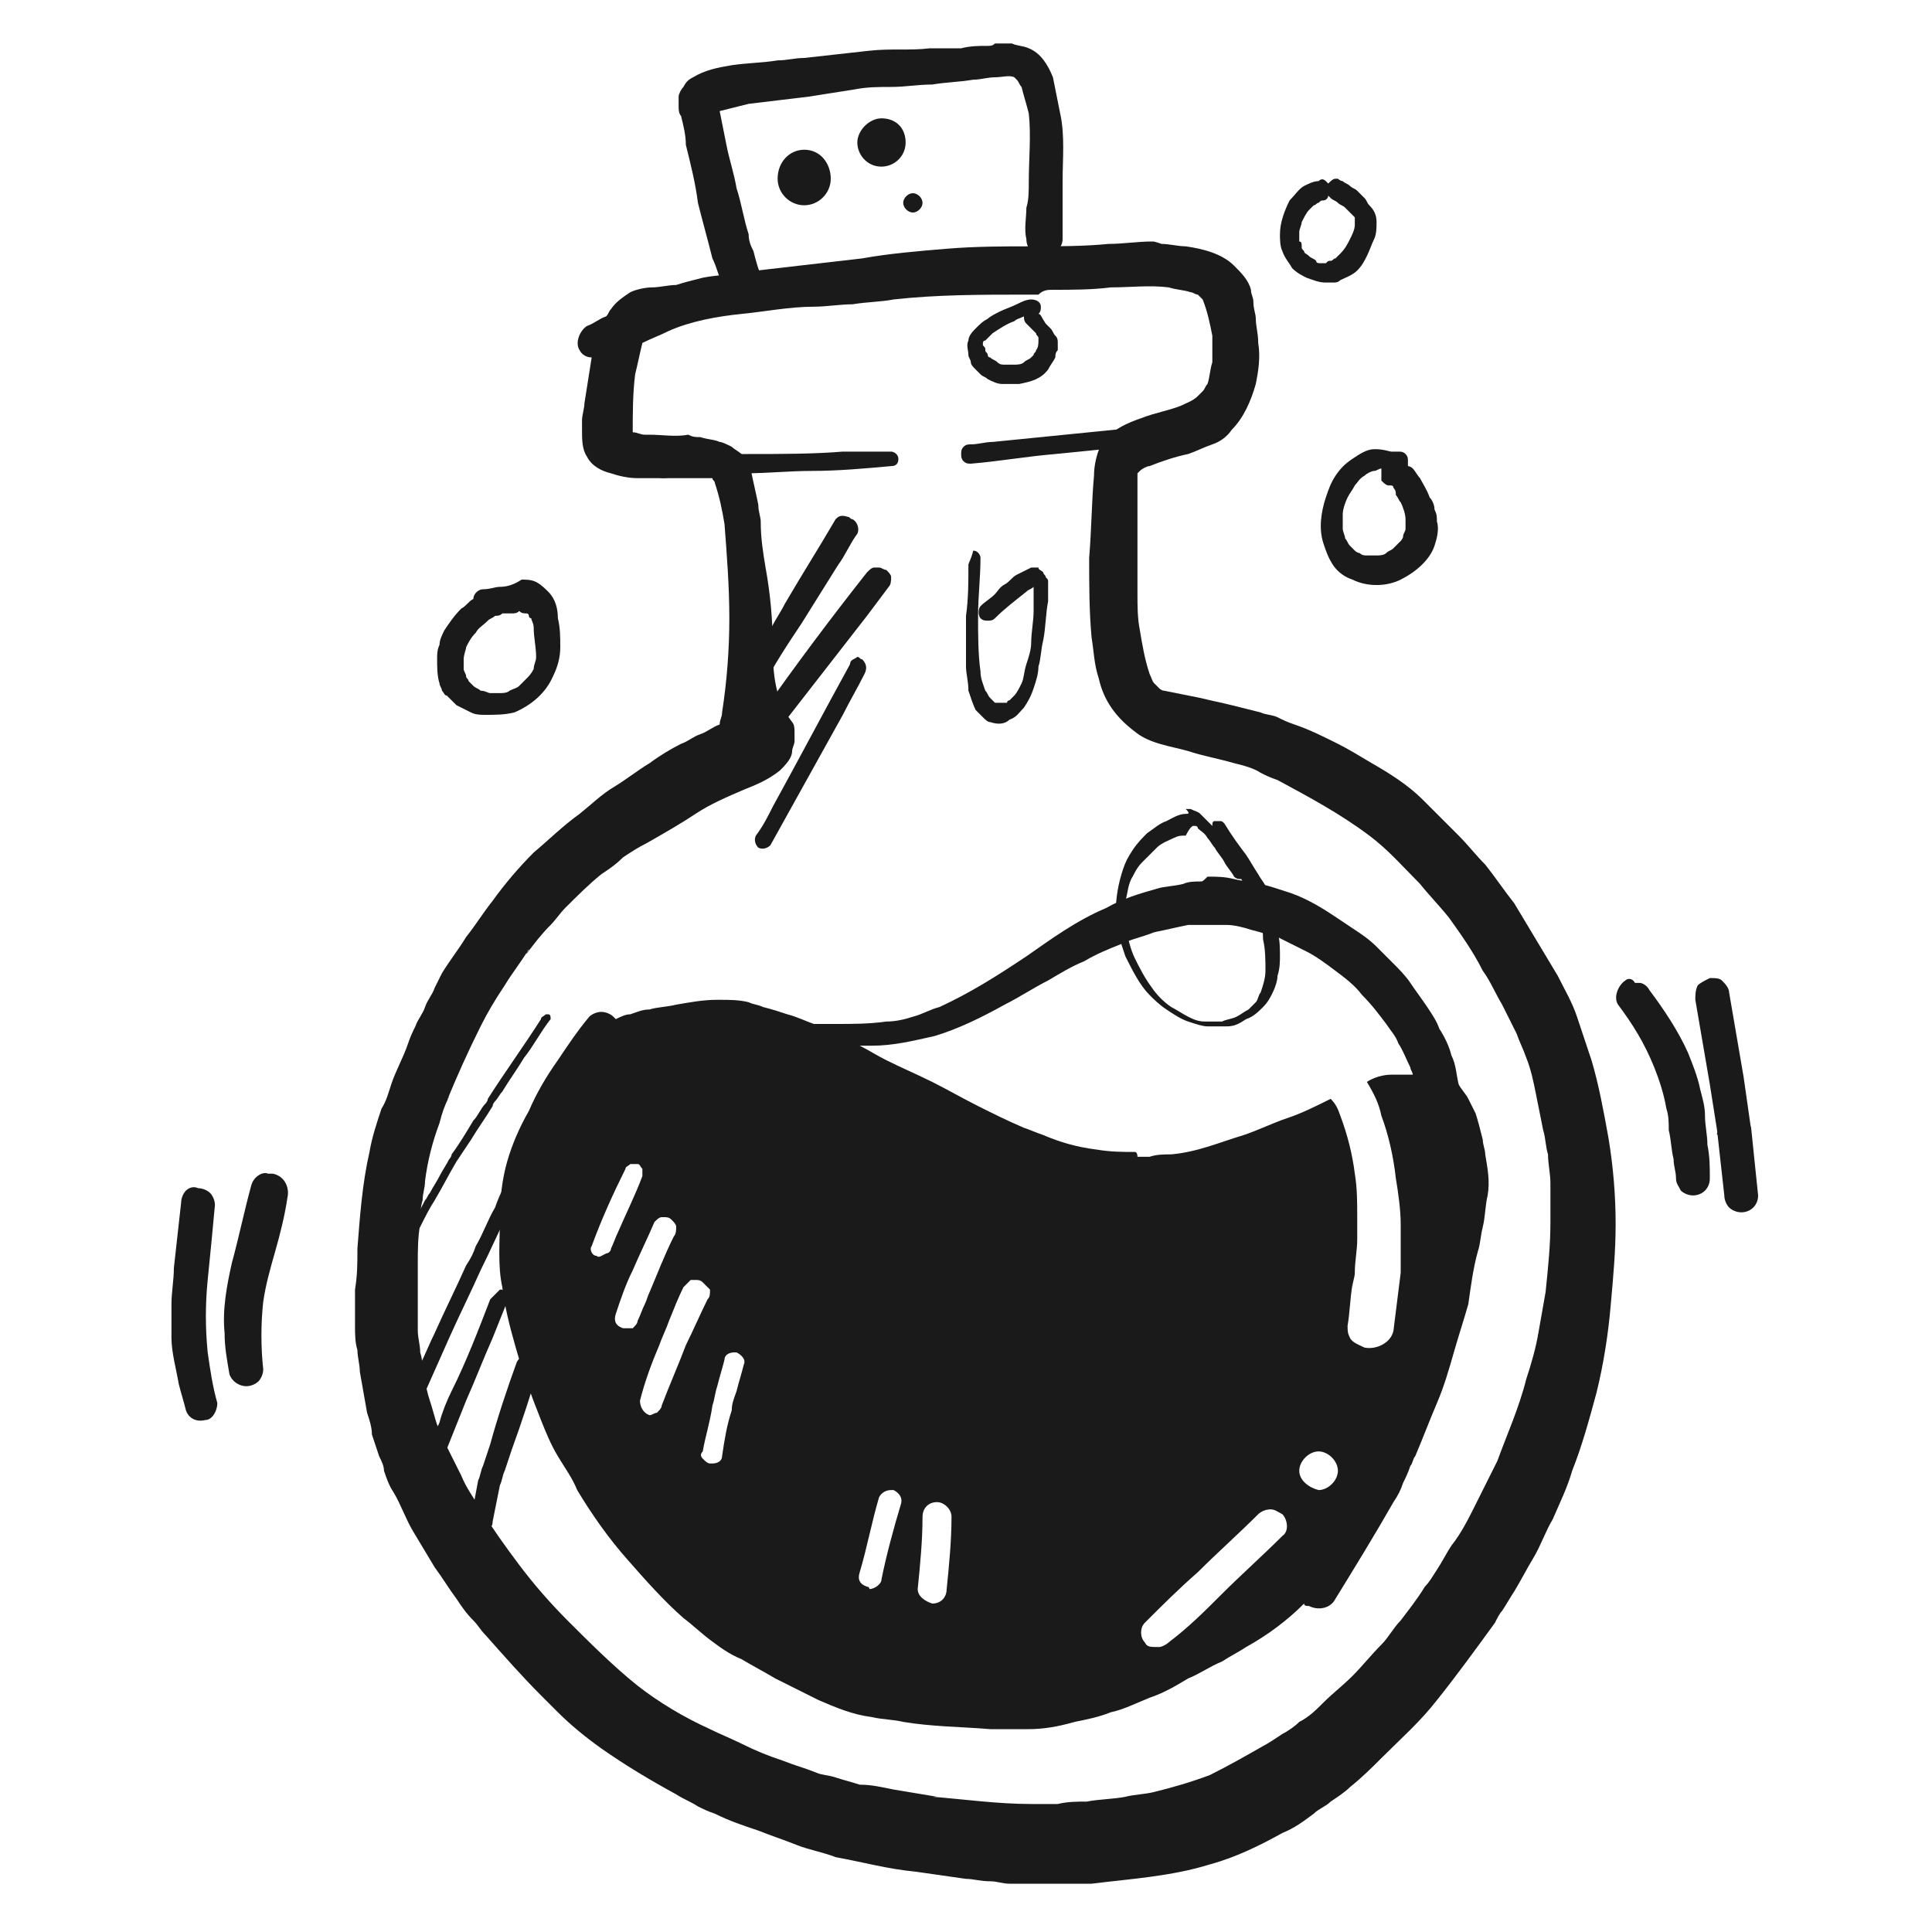 <?xml version="1.0" encoding="utf-8"?>
<!-- Generator: Adobe Illustrator 23.0.6, SVG Export Plug-In . SVG Version: 6.00 Build 0)  -->
<svg version="1.1" id="Layer_1" xmlns="http://www.w3.org/2000/svg" xmlns:xlink="http://www.w3.org/1999/xlink" x="0px" y="0px"
	 viewBox="0 0 80 80" style="enable-background:new 0 0 80 80;" xml:space="preserve">
<style type="text/css">
	.st0{fill:#1A1A1A;}
</style>
<g>
	<path class="st0" d="M47.7,10c-0.6,0-1.2,0.1-1.8,0.1c-1,0.1-2.1,0.1-3.1,0.1c-1.2,0-2.4,0-3.6,0.1c-1.2,0.1-2.4,0.2-3.5,0.4
		c-0.9,0.1-1.7,0.2-2.6,0.3c-0.9,0.1-1.7,0.2-2.6,0.3c-0.5,0.1-0.9,0.1-1.4,0.2c-0.4,0.1-0.8,0.2-1.1,0.3c-0.3,0-0.7,0.1-1,0.1
		c-0.3,0-0.7,0.1-0.9,0.2c-0.3,0.2-0.6,0.4-0.8,0.7c-0.1,0.1-0.1,0.2-0.2,0.3c-0.3,0.1-0.5,0.3-0.8,0.4c-0.3,0.2-0.5,0.7-0.3,1
		c0.1,0.2,0.3,0.3,0.5,0.3c0,0,0,0,0,0c-0.1,0.6-0.2,1.3-0.3,1.9c0,0.2-0.1,0.5-0.1,0.7c0,0.1,0,0.3,0,0.4c0,0.4,0,0.8,0.2,1.1
		c0.2,0.4,0.6,0.6,1,0.7c0.3,0.1,0.7,0.2,1.1,0.2c0.3,0,0.6,0,0.8,0c0.5,0,1.1,0,1.6,0c0.2,0,0.4,0,0.6,0c0,0,0,0,0.1,0
		c0,0.1,0.1,0.1,0.1,0.2c0.2,0.6,0.3,1.1,0.4,1.7c0.1,1.3,0.2,2.6,0.2,3.9c0,1.3-0.1,2.6-0.3,3.9c0,0.2-0.1,0.3-0.1,0.5
		c-0.3,0.1-0.5,0.3-0.8,0.4c-0.3,0.1-0.5,0.3-0.8,0.4c-0.4,0.2-0.9,0.5-1.3,0.8c-0.5,0.3-1,0.7-1.5,1c-0.5,0.3-0.9,0.7-1.4,1.1
		c-0.7,0.5-1.3,1.1-1.9,1.6c-0.6,0.6-1.2,1.3-1.7,2c-0.4,0.5-0.7,1-1.1,1.5c-0.3,0.5-0.7,1-1,1.5c-0.1,0.2-0.2,0.4-0.3,0.6
		c-0.1,0.3-0.3,0.5-0.4,0.8c-0.1,0.3-0.3,0.5-0.4,0.8c-0.1,0.2-0.2,0.4-0.3,0.7c-0.2,0.6-0.5,1.1-0.7,1.7c-0.1,0.3-0.2,0.7-0.4,1
		c-0.2,0.6-0.4,1.2-0.5,1.8c-0.3,1.3-0.4,2.7-0.5,4c0,0.6,0,1.1-0.1,1.7c0,0.5,0,1,0,1.5c0,0.3,0,0.7,0.1,1c0,0.3,0.1,0.6,0.1,0.9
		c0.1,0.6,0.2,1.1,0.3,1.7c0.1,0.3,0.2,0.6,0.2,0.9c0.1,0.3,0.2,0.6,0.3,0.9c0.1,0.2,0.2,0.4,0.2,0.6c0.1,0.3,0.2,0.6,0.4,0.9
		c0.3,0.5,0.5,1.1,0.8,1.6c0.3,0.5,0.6,1,0.9,1.5c0.3,0.4,0.6,0.9,0.9,1.3c0.2,0.3,0.4,0.6,0.7,0.9c0.2,0.2,0.3,0.4,0.5,0.6
		c0.8,0.9,1.5,1.7,2.3,2.5c0.2,0.2,0.5,0.5,0.7,0.7c0.5,0.5,1.1,1,1.8,1.5c1,0.7,2,1.3,3.1,1.9c0.3,0.2,0.6,0.3,0.9,0.5
		c0.2,0.1,0.4,0.2,0.7,0.3c0.6,0.3,1.2,0.5,1.8,0.7c0.5,0.2,1.1,0.4,1.6,0.6c0.5,0.2,1.1,0.3,1.6,0.5c1.1,0.2,2.2,0.5,3.3,0.6
		c0.7,0.1,1.4,0.2,2.1,0.3c0.3,0,0.6,0.1,1,0.1c0.3,0,0.5,0.1,0.8,0.1c0.3,0,0.6,0,0.9,0c0.3,0,0.5,0,0.8,0c0.3,0,0.6,0,1,0
		c0.2,0,0.5,0,0.7,0c1.6-0.2,3.3-0.3,4.9-0.8c1.1-0.3,2.1-0.8,3-1.3c0.5-0.2,0.9-0.5,1.3-0.8c0.2-0.2,0.5-0.3,0.7-0.5
		c0.3-0.2,0.6-0.4,0.8-0.6c0.5-0.4,0.9-0.8,1.3-1.2c0.8-0.8,1.6-1.5,2.3-2.4c0.8-1,1.6-2.1,2.4-3.2c0.1-0.2,0.2-0.4,0.3-0.5
		c0.2-0.3,0.3-0.5,0.5-0.8c0.3-0.5,0.5-0.9,0.8-1.4c0.3-0.5,0.5-1.1,0.8-1.6c0.3-0.7,0.6-1.3,0.8-2c0.4-1,0.7-2.1,1-3.2
		c0.3-1.2,0.5-2.5,0.6-3.7c0.1-1.1,0.2-2.2,0.2-3.3c0-1.2-0.1-2.4-0.3-3.6c-0.2-1.1-0.4-2.2-0.7-3.2c-0.1-0.3-0.2-0.6-0.3-0.9
		c-0.1-0.3-0.2-0.6-0.3-0.9c-0.2-0.6-0.5-1.1-0.8-1.7c-0.6-1-1.2-2-1.8-3c-0.4-0.5-0.8-1.1-1.2-1.6c-0.4-0.4-0.7-0.8-1.1-1.2
		c-0.5-0.5-1-1-1.5-1.5c-0.6-0.6-1.4-1.1-2.1-1.5c-0.5-0.3-1-0.6-1.4-0.8c-0.6-0.3-1.2-0.6-1.8-0.8c-0.3-0.1-0.5-0.2-0.7-0.3
		c-0.2-0.1-0.5-0.1-0.7-0.2c-0.4-0.1-0.8-0.2-1.2-0.3c-0.4-0.1-0.9-0.2-1.3-0.3c-0.5-0.1-1-0.2-1.5-0.3c-0.1,0-0.2-0.1-0.2-0.1
		c-0.1-0.1-0.1-0.1-0.2-0.2c-0.1-0.1-0.1-0.2-0.2-0.4c-0.2-0.6-0.3-1.2-0.4-1.8c-0.1-0.5-0.1-1-0.1-1.5c0-0.6,0-1.2,0-1.8
		c0-0.5,0-1.1,0-1.6c0-0.3,0-0.6,0-0.8c0-0.3,0-0.5,0-0.8c0,0,0,0,0,0c0,0,0,0,0.1-0.1c0.1-0.1,0.3-0.2,0.4-0.2
		c0.5-0.2,1.1-0.4,1.6-0.5c0.3-0.1,0.7-0.3,1-0.4c0.3-0.1,0.6-0.3,0.8-0.6c0.5-0.5,0.8-1.2,1-1.9c0.1-0.5,0.2-1.1,0.1-1.7
		c0-0.4-0.1-0.7-0.1-1c0-0.2-0.1-0.4-0.1-0.7c0-0.2-0.1-0.3-0.1-0.5c-0.1-0.4-0.4-0.7-0.7-1c-0.5-0.5-1.3-0.7-2-0.8
		c-0.3,0-0.7-0.1-1-0.1C47.8,10,47.8,10,47.7,10L47.7,10z M43.6,12c0.8,0,1.6,0,2.4-0.1c0.8,0,1.6-0.1,2.4,0
		c0.3,0.1,0.6,0.1,0.9,0.2c0.1,0,0.2,0.1,0.3,0.1c0.1,0.1,0.1,0.1,0.2,0.2c0,0,0,0,0,0c0.2,0.5,0.3,1,0.4,1.5c0,0.1,0,0.1,0,0.2
		c0,0.3,0,0.6,0,0.9c-0.1,0.3-0.1,0.6-0.2,0.9c-0.1,0.1-0.1,0.2-0.2,0.3c-0.1,0.1-0.2,0.2-0.2,0.2c-0.2,0.2-0.5,0.3-0.7,0.4
		c-0.5,0.2-1.1,0.3-1.6,0.5c-0.6,0.2-1.3,0.5-1.7,1.1c-0.2,0.4-0.3,0.9-0.3,1.3c-0.1,1.1-0.1,2.2-0.2,3.4c0,1.1,0,2.2,0.1,3.3
		c0.1,0.6,0.1,1.1,0.3,1.7c0.2,0.9,0.7,1.6,1.5,2.2c0.6,0.5,1.5,0.6,2.2,0.8c0.6,0.2,1.2,0.3,1.9,0.5c0.4,0.1,0.8,0.2,1.1,0.4
		c0.2,0.1,0.4,0.2,0.7,0.3c1.3,0.7,2.6,1.4,3.8,2.3c0.8,0.6,1.4,1.3,2.1,2c0.4,0.5,0.8,0.9,1.2,1.4c0.5,0.7,1,1.4,1.4,2.2
		c0.3,0.4,0.5,0.9,0.8,1.4c0.2,0.4,0.4,0.8,0.6,1.2c0.1,0.3,0.3,0.7,0.4,1c0.2,0.5,0.3,1,0.4,1.5c0.1,0.5,0.2,1,0.3,1.5
		c0.1,0.3,0.1,0.7,0.2,1c0,0.4,0.1,0.8,0.1,1.2c0,0.5,0,1.1,0,1.6c0,1-0.1,1.9-0.2,2.9c-0.1,0.6-0.2,1.1-0.3,1.7
		c-0.1,0.6-0.3,1.3-0.5,1.9c-0.3,1.2-0.8,2.3-1.2,3.4c-0.3,0.6-0.6,1.2-0.9,1.8c-0.3,0.6-0.6,1.2-1,1.7c-0.2,0.3-0.4,0.7-0.6,1
		c-0.2,0.3-0.3,0.5-0.5,0.7c-0.3,0.5-0.7,1-1,1.4c-0.3,0.3-0.5,0.7-0.8,1c-0.4,0.4-0.8,0.9-1.2,1.3c-0.4,0.4-0.8,0.7-1.2,1.1
		c-0.3,0.3-0.6,0.6-1,0.8c-0.2,0.2-0.5,0.4-0.7,0.5c-0.3,0.2-0.6,0.4-0.8,0.5c-0.7,0.4-1.4,0.8-2.2,1.2c-0.8,0.3-1.5,0.5-2.3,0.7
		c-0.4,0.1-0.8,0.1-1.2,0.2c-0.5,0.1-1.1,0.1-1.6,0.2c-0.4,0-0.8,0-1.2,0.1c-0.4,0-0.8,0-1.1,0c-1.4,0-2.8-0.2-4.1-0.3
		c0.1,0,0.2,0,0.2,0c-0.6-0.1-1.2-0.2-1.8-0.3c-0.5-0.1-0.9-0.2-1.4-0.2c-0.3-0.1-0.7-0.2-1-0.3c-0.3-0.1-0.6-0.1-0.8-0.2
		c-0.5-0.2-0.9-0.3-1.4-0.5c-0.6-0.2-1.1-0.4-1.7-0.7c-0.4-0.2-0.9-0.4-1.3-0.6c-1.1-0.5-2.1-1.1-3-1.8c-1-0.8-2-1.8-2.9-2.7
		c-0.7-0.7-1.4-1.5-2-2.3c-0.6-0.8-1.1-1.5-1.6-2.3c-0.3-0.5-0.6-0.9-0.8-1.4c-0.2-0.4-0.4-0.8-0.6-1.2c-0.1-0.3-0.2-0.6-0.4-0.9
		c-0.1-0.3-0.2-0.7-0.3-1s-0.2-0.7-0.2-1c-0.1-0.3-0.1-0.7-0.2-1c0-0.3-0.1-0.6-0.1-0.9c0-0.3,0-0.6,0-0.9c0-0.6,0-1.3,0-1.9
		c0-0.5,0-1.1,0.1-1.6c0-0.3,0-0.7,0.1-1c0-0.3,0.1-0.5,0.1-0.8c0.1-0.8,0.3-1.6,0.6-2.4c0.1-0.4,0.2-0.7,0.4-1.1
		c0,0.1-0.1,0.1-0.1,0.2c0.4-1,0.9-2.1,1.4-3.1c0.3-0.6,0.6-1.1,1-1.7c0.3-0.5,0.7-1,1-1.5c0,0.1-0.1,0.1-0.1,0.2
		c0.3-0.4,0.6-0.8,1-1.2c0.2-0.2,0.4-0.5,0.6-0.7c0.5-0.5,1-1,1.5-1.4c0.3-0.2,0.6-0.4,0.9-0.7c0.3-0.2,0.6-0.4,1-0.6
		c0.7-0.4,1.4-0.8,2-1.2c0.6-0.4,1.3-0.7,2-1c0.5-0.2,1-0.4,1.5-0.8c0.2-0.2,0.5-0.5,0.5-0.8c0-0.1,0.1-0.3,0.1-0.4
		c0-0.1,0-0.3,0-0.4c0-0.1,0-0.3-0.1-0.4C32.1,29,32,27.9,32,26.8c0-1.1-0.1-2.2-0.3-3.3c-0.1-0.6-0.2-1.2-0.2-1.9
		c0-0.2-0.1-0.4-0.1-0.7c-0.1-0.5-0.2-0.9-0.3-1.4c-0.1-0.3-0.2-0.6-0.4-0.7c-0.1-0.1-0.3-0.2-0.4-0.3c-0.2-0.1-0.4-0.2-0.5-0.2
		c-0.2-0.1-0.5-0.1-0.8-0.2c-0.2,0-0.3,0-0.5-0.1C28,18.1,27.4,18,26.9,18c-0.1,0-0.1,0-0.2,0c-0.2,0-0.3-0.1-0.5-0.1
		c0-0.8,0-1.6,0.1-2.4c0.1-0.4,0.2-0.9,0.3-1.3c0.4-0.2,0.7-0.3,1.1-0.5c0.9-0.4,2-0.6,3-0.7c1-0.1,2-0.3,3-0.3
		c0.5,0,1.1-0.1,1.6-0.1c0.6-0.1,1.2-0.1,1.7-0.2c1.8-0.2,3.6-0.2,5.5-0.2c0.2,0,0.4,0,0.5,0C43.2,12,43.4,12,43.6,12L43.6,12z
		 M49.8,12.6C49.8,12.6,49.8,12.6,49.8,12.6C49.8,12.6,49.8,12.6,49.8,12.6L49.8,12.6z M30.6,12.9C30.6,12.9,30.6,12.9,30.6,12.9
		C30.6,12.9,30.6,12.9,30.6,12.9L30.6,12.9z M47.6,19.1C47.6,19.1,47.6,19.1,47.6,19.1C47.6,19.1,47.6,19.1,47.6,19.1L47.6,19.1z
		 M29.6,20C29.6,20,29.6,20,29.6,20C29.6,20,29.6,20,29.6,20L29.6,20z M29.6,20C29.6,20,29.7,20,29.6,20C29.7,20,29.6,20,29.6,20
		L29.6,20z M29.5,20c0,0,0.1,0,0.1,0C29.6,20,29.5,20,29.5,20L29.5,20z M29.8,20.3C29.8,20.3,29.9,20.4,29.8,20.3
		C29.9,20.4,29.8,20.3,29.8,20.3L29.8,20.3z"/>
	<path class="st0" d="M40.9,1.9c-0.4,0-0.7,0-1.1,0.1C39.4,2,38.9,2,38.5,2c-0.8,0.1-1.6,0-2.5,0.1c-0.9,0.1-1.8,0.2-2.7,0.3
		c0,0,0,0,0,0c0,0,0,0,0,0c0,0,0,0,0,0c0,0,0,0,0,0c-0.4,0-0.7,0.1-1.1,0.1c-0.6,0.1-1.2,0.1-1.9,0.2c-0.6,0.1-1.1,0.2-1.6,0.5
		c-0.2,0.1-0.3,0.2-0.4,0.4c-0.1,0.1-0.2,0.3-0.2,0.4c0,0.1,0,0.3,0,0.4c0,0.1,0,0.3,0.1,0.4c0.1,0.4,0.2,0.8,0.2,1.2
		c0.2,0.8,0.4,1.6,0.5,2.4c0.2,0.8,0.4,1.5,0.6,2.3c0.2,0.4,0.3,0.9,0.5,1.3c0.1,0.2,0.2,0.4,0.4,0.5c0.2,0.1,0.4,0.1,0.6,0.1
		c0.2-0.1,0.4-0.2,0.5-0.4c0.1-0.2,0.2-0.4,0.1-0.6c-0.2-0.4-0.3-0.8-0.4-1.2c-0.1-0.2-0.2-0.4-0.2-0.7c-0.2-0.6-0.3-1.3-0.5-1.9
		c-0.1-0.6-0.3-1.2-0.4-1.7c-0.1-0.5-0.2-1-0.3-1.5c0,0,0,0,0,0c0.4-0.1,0.8-0.2,1.2-0.3c0.8-0.1,1.7-0.2,2.5-0.3
		c0.6-0.1,1.3-0.2,1.9-0.3c0.5-0.1,1-0.1,1.5-0.1c0.6,0,1.1-0.1,1.7-0.1c0.6-0.1,1.1-0.1,1.7-0.2c0.3,0,0.6-0.1,0.9-0.1
		c0.3,0,0.6-0.1,0.8,0c0,0,0,0,0,0c0,0,0,0,0,0c0,0,0.1,0.1,0.1,0.1c0.1,0.1,0.1,0.2,0.2,0.3c0.1,0.4,0.2,0.7,0.3,1.1
		c0.1,0.9,0,1.9,0,2.8c0,0.4,0,0.8-0.1,1.1c0,0.4-0.1,0.9,0,1.3c0,0.4,0.3,0.7,0.7,0.7c0.4,0,0.8-0.3,0.8-0.7c0-0.4,0-0.8,0-1.2
		c0-0.4,0-0.8,0-1.2c0-0.9,0.1-1.9-0.1-2.8c-0.1-0.5-0.2-1-0.3-1.5c-0.2-0.5-0.5-1-1-1.2c-0.2-0.1-0.5-0.1-0.7-0.2
		c-0.1,0-0.2,0-0.3,0c-0.1,0-0.3,0-0.4,0C41.1,1.9,41,1.9,40.9,1.9L40.9,1.9z M42.1,3.2C42.1,3.2,42.1,3.2,42.1,3.2
		C42.1,3.2,42.1,3.2,42.1,3.2L42.1,3.2z M29.9,4.5C29.9,4.5,29.9,4.5,29.9,4.5C29.9,4.5,29.9,4.5,29.9,4.5
		C29.9,4.5,29.9,4.5,29.9,4.5L29.9,4.5z M33.2,2.5c0,0,0.1,0,0.1,0C33.3,2.5,33.2,2.5,33.2,2.5L33.2,2.5z"/>
	<path class="st0" d="M31,18.8c-0.2,0-0.4,0-0.6,0c-0.2,0-0.5,0-0.7,0c-0.7,0.1-1.4,0.1-2.2,0.2c-0.1,0-0.2,0-0.3,0.1
		c-0.1,0.1-0.1,0.2-0.1,0.3c0,0.1,0,0.2,0.1,0.3c0.1,0.1,0.2,0.1,0.3,0.1c0.7-0.1,1.4-0.1,2.1-0.2c0.2,0,0.4,0,0.5,0
		c0.2,0,0.5,0,0.7,0c0.9,0,1.9-0.1,2.8-0.1c1.1,0,2.2-0.1,3.3-0.2c0.2,0,0.3-0.1,0.3-0.3c0-0.2-0.2-0.3-0.3-0.3c-0.7,0-1.3,0-2,0
		C33.7,18.8,32.3,18.8,31,18.8L31,18.8z"/>
	<path class="st0" d="M47.1,17.7c-1,0.1-2,0.2-3,0.3c-1,0.1-2,0.2-3,0.3c-0.3,0-0.6,0.1-0.9,0.1c-0.1,0-0.2,0-0.3,0.1
		c-0.1,0.1-0.1,0.2-0.1,0.3c0,0.1,0,0.2,0.1,0.3c0.1,0.1,0.2,0.1,0.3,0.1c1.2-0.1,2.3-0.3,3.5-0.4c1-0.1,2-0.2,3-0.3
		c0.2,0,0.3,0,0.5,0c0.1,0,0.2,0,0.2-0.1c0.1-0.1,0.1-0.2,0.1-0.2C47.5,17.8,47.3,17.7,47.1,17.7C47.1,17.7,47.1,17.7,47.1,17.7
		L47.1,17.7z"/>
	<path class="st0" d="M49.7,36.5c-0.2,0-0.5,0-0.7,0.1c-0.4,0.1-0.8,0.1-1.1,0.2c-0.7,0.2-1.4,0.4-2.1,0.8c-1.2,0.5-2.3,1.3-3.3,2
		c-1.2,0.8-2.3,1.5-3.6,2.1c-0.4,0.1-0.7,0.3-1.1,0.4c-0.3,0.1-0.7,0.2-1.1,0.2c-0.7,0.1-1.4,0.1-2.1,0.1c-0.3,0-0.6,0-0.9,0
		c-0.3-0.1-0.7-0.3-1.1-0.4c-0.3-0.1-0.6-0.2-1-0.3c-0.2-0.1-0.4-0.1-0.6-0.2c-0.4-0.1-0.8-0.1-1.2-0.1c0,0-0.1,0-0.1,0
		c-0.6,0-1.1,0.1-1.7,0.2c-0.4,0.1-0.8,0.1-1.1,0.2c-0.3,0-0.5,0.1-0.8,0.2c-0.2,0-0.4,0.1-0.6,0.2c0,0,0,0-0.1-0.1
		c-0.1-0.1-0.3-0.2-0.5-0.2c-0.2,0-0.4,0.1-0.5,0.2c-0.5,0.6-0.9,1.2-1.3,1.8c-0.5,0.7-0.9,1.4-1.2,2.1c-0.4,0.7-0.7,1.4-0.9,2.1
		c-0.2,0.7-0.3,1.5-0.3,2.3c0,1-0.1,2,0.1,2.9c0.1,0.8,0.3,1.6,0.5,2.3c0.3,1.1,0.7,2.2,1.1,3.2c0.2,0.5,0.4,1,0.7,1.5
		c0.3,0.5,0.6,0.9,0.8,1.4c0.6,1,1.3,2,2.1,2.9c0.7,0.8,1.5,1.7,2.3,2.4c0.4,0.3,0.7,0.6,1.1,0.9c0.4,0.3,0.8,0.6,1.3,0.8
		c0.5,0.3,0.9,0.5,1.4,0.8c0.6,0.3,1.2,0.6,1.8,0.9c0.7,0.3,1.4,0.6,2.2,0.7c0.4,0.1,0.9,0.1,1.3,0.2c1.2,0.2,2.4,0.2,3.6,0.3
		c0.5,0,1.1,0,1.6,0c0.6,0,1.2-0.1,1.9-0.3c0.5-0.1,1-0.2,1.5-0.4c0.5-0.1,1.1-0.4,1.6-0.6c0.6-0.2,1.1-0.5,1.6-0.8
		c0.5-0.2,0.9-0.5,1.4-0.7c0.3-0.2,0.7-0.4,1-0.6c0.9-0.5,1.7-1.1,2.4-1.8c0,0,0,0,0,0c0,0.1,0.1,0.1,0.2,0.1
		c0.4,0.2,0.9,0.1,1.1-0.3c0.8-1.3,1.6-2.6,2.4-4c0.2-0.3,0.3-0.5,0.4-0.8c0.1-0.2,0.2-0.4,0.3-0.7c0.1-0.1,0.1-0.3,0.2-0.4
		c0.3-0.7,0.6-1.5,0.9-2.2c0.3-0.7,0.5-1.4,0.7-2.1c0.2-0.7,0.4-1.3,0.6-2c0.1-0.7,0.2-1.5,0.4-2.2c0.1-0.3,0.1-0.6,0.2-1
		c0.1-0.4,0.1-0.9,0.2-1.3c0.1-0.6,0-1.1-0.1-1.7c0-0.2-0.1-0.4-0.1-0.6c-0.1-0.4-0.2-0.8-0.3-1.1c-0.1-0.2-0.2-0.4-0.3-0.6
		c-0.1-0.2-0.3-0.4-0.4-0.6c0,0,0,0,0,0c-0.1-0.4-0.1-0.8-0.3-1.2c-0.1-0.4-0.3-0.8-0.5-1.1c-0.1-0.3-0.3-0.6-0.5-0.9
		c-0.2-0.3-0.5-0.7-0.7-1c-0.2-0.3-0.5-0.6-0.7-0.8c-0.2-0.2-0.5-0.5-0.7-0.7c-0.3-0.3-0.6-0.5-0.9-0.7c-0.3-0.2-0.6-0.4-0.9-0.6
		c-0.6-0.4-1.3-0.8-2-1c-0.3-0.1-0.6-0.2-1-0.3c-0.4-0.1-0.7-0.1-1.1-0.2c-0.4-0.1-0.7-0.1-1.1-0.1C49.8,36.5,49.8,36.5,49.7,36.5
		L49.7,36.5z M47,47.7c-0.5,0-1,0-1.6-0.1c-0.8-0.1-1.5-0.3-2.2-0.6c-0.3-0.1-0.5-0.2-0.8-0.3c-0.7-0.3-1.3-0.6-1.9-0.9
		c-0.6-0.3-1.3-0.7-1.9-1c-0.6-0.3-1.3-0.6-1.9-0.9c-0.4-0.2-0.7-0.4-1.1-0.6c0.2,0,0.3,0,0.5,0c0.9,0,1.7-0.2,2.6-0.4
		c1-0.3,2-0.8,2.9-1.3c0.6-0.3,1.2-0.7,1.8-1c0.5-0.3,1-0.6,1.5-0.8c0.5-0.3,1-0.5,1.5-0.7c0.4-0.2,0.9-0.3,1.4-0.5
		c0.5-0.1,0.9-0.2,1.4-0.3c0.1,0,0.3,0,0.4,0c0.4,0,0.8,0,1.2,0c0.3,0,0.7,0.1,1,0.2c0.4,0.1,0.7,0.2,1.1,0.3
		c0.4,0.2,0.8,0.4,1.2,0.6c0.4,0.2,0.8,0.5,1.2,0.8c0.4,0.3,0.8,0.6,1.1,1c0.4,0.4,0.7,0.8,1,1.2c0.2,0.3,0.4,0.5,0.5,0.8
		c0.2,0.3,0.3,0.6,0.5,1c0,0.1,0.1,0.2,0.1,0.3c-0.3,0-0.6,0-0.9,0c-0.3,0-0.7,0.1-1,0.3c0.3,0.5,0.5,0.9,0.6,1.4
		c0.3,0.8,0.5,1.7,0.6,2.6c0.1,0.6,0.2,1.3,0.2,1.9c0,0.3,0,0.6,0,1c0,0.3,0,0.7,0,1c-0.1,0.8-0.2,1.6-0.3,2.4
		c-0.1,0.5-0.7,0.8-1.2,0.7c-0.2-0.1-0.5-0.2-0.6-0.4c-0.1-0.2-0.1-0.3-0.1-0.5c0.1-0.6,0.1-1.1,0.2-1.7c0,0,0,0,0,0.1
		c0-0.2,0.1-0.4,0.1-0.6c0-0.5,0.1-0.9,0.1-1.4c0-0.3,0-0.6,0-0.9c0-0.6,0-1.2-0.1-1.8c0,0,0,0,0,0c-0.1-0.8-0.3-1.6-0.6-2.4
		c-0.1-0.3-0.2-0.5-0.4-0.7c-0.6,0.3-1.2,0.6-1.8,0.8c-0.6,0.2-1.2,0.5-1.8,0.7c-1,0.3-1.9,0.7-3,0.8c-0.3,0-0.6,0-0.9,0.1
		c-0.2,0-0.3,0-0.5,0C47.1,47.7,47,47.7,47,47.7L47,47.7z M36.7,42.2C36.7,42.2,36.7,42.2,36.7,42.2C36.7,42.2,36.7,42.2,36.7,42.2
		L36.7,42.2z M32.8,43.3C32.8,43.3,32.8,43.3,32.8,43.3l-0.1,0C32.7,43.3,32.8,43.3,32.8,43.3L32.8,43.3z M59.6,46.2
		C59.6,46.2,59.7,46.2,59.6,46.2C59.7,46.2,59.7,46.2,59.6,46.2C59.7,46.2,59.6,46.2,59.6,46.2L59.6,46.2z M24.7,52
		c-0.2,0-0.3-0.3-0.2-0.4c0.4-1.1,0.9-2.2,1.4-3.2c0-0.1,0.1-0.1,0.2-0.2c0,0,0.1,0,0.1,0c0.1,0,0.1,0,0.2,0c0.1,0,0.1,0.1,0.2,0.2
		c0,0.1,0,0.2,0,0.3c-0.3,0.8-0.7,1.6-1,2.3c-0.1,0.2-0.2,0.5-0.3,0.7c0,0.1-0.1,0.2-0.2,0.2C24.9,52,24.8,52.1,24.7,52
		C24.7,52.1,24.7,52.1,24.7,52L24.7,52z M25.8,55c-0.3-0.1-0.4-0.3-0.3-0.6c0.2-0.6,0.4-1.2,0.7-1.8c0.3-0.7,0.6-1.3,0.9-2
		c0.1-0.1,0.2-0.2,0.3-0.2c0,0,0.1,0,0.1,0c0.1,0,0.2,0,0.3,0.1c0.1,0.1,0.2,0.2,0.2,0.3c0,0.1,0,0.3-0.1,0.4
		c-0.4,0.8-0.7,1.6-1,2.3c0,0,0,0,0,0c-0.1,0.2-0.1,0.3-0.2,0.5v0c0,0,0,0,0,0c0,0,0,0,0,0c-0.1,0.2-0.2,0.5-0.3,0.7
		c0,0.1-0.1,0.2-0.2,0.3C26.1,55,26,55,26,55C25.9,55,25.9,55,25.8,55L25.8,55z M26.9,58.6c-0.3-0.1-0.4-0.4-0.4-0.6
		c0.2-0.8,0.5-1.6,0.8-2.3c0.1-0.3,0.3-0.7,0.4-1c0.2-0.5,0.4-1,0.6-1.4c0.1-0.1,0.2-0.2,0.3-0.3c0,0,0.1,0,0.2,0
		c0.1,0,0.2,0,0.3,0.1c0.1,0.1,0.2,0.2,0.3,0.3c0,0.2,0,0.3-0.1,0.4c-0.3,0.6-0.6,1.3-0.9,1.9c-0.3,0.8-0.7,1.7-1,2.5
		c0,0.1-0.1,0.2-0.2,0.3c-0.1,0-0.2,0.1-0.3,0.1C27,58.6,27,58.6,26.9,58.6L26.9,58.6z M26.9,53.4C26.9,53.4,26.9,53.4,26.9,53.4
		C26.9,53.4,26.9,53.4,26.9,53.4L26.9,53.4z M26.7,53.9C26.7,53.9,26.7,53.9,26.7,53.9C26.7,53.9,26.7,53.9,26.7,53.9L26.7,53.9z
		 M29.4,60.6c-0.1,0-0.2-0.1-0.3-0.2c-0.1-0.1-0.1-0.2,0-0.3c0.1-0.6,0.3-1.2,0.4-1.9c0.1-0.3,0.1-0.5,0.2-0.8
		c0.1-0.4,0.2-0.7,0.3-1.1c0-0.2,0.2-0.3,0.4-0.3c0,0,0.1,0,0.1,0c0.2,0.1,0.4,0.3,0.3,0.5c-0.1,0.4-0.2,0.7-0.3,1.1
		c-0.1,0.3-0.2,0.5-0.2,0.8c-0.2,0.6-0.3,1.2-0.4,1.9c0,0.2-0.2,0.3-0.4,0.3C29.5,60.6,29.4,60.6,29.4,60.6L29.4,60.6z M53.8,60.9
		c0-0.4,0.4-0.8,0.8-0.8c0.4,0,0.8,0.4,0.8,0.8s-0.4,0.8-0.8,0.8C54.2,61.6,53.8,61.3,53.8,60.9L53.8,60.9z M35.9,65.7
		c-0.3-0.1-0.4-0.3-0.3-0.6c0.3-1,0.5-2.1,0.8-3.1c0.1-0.2,0.3-0.3,0.5-0.3c0,0,0.1,0,0.1,0c0.2,0.1,0.4,0.3,0.3,0.6
		c-0.3,1-0.6,2.1-0.8,3.1c0,0.2-0.3,0.4-0.5,0.4C36,65.7,35.9,65.7,35.9,65.7L35.9,65.7z M38,65.8c0.1-1,0.2-2,0.2-3
		c0-0.3,0.2-0.6,0.6-0.6c0.3,0,0.6,0.3,0.6,0.6c0,1-0.1,2-0.2,3c0,0.3-0.2,0.6-0.6,0.6C38.3,66.3,38,66.1,38,65.8L38,65.8z M47.4,68
		c-0.2-0.2-0.2-0.6,0-0.8c0.7-0.7,1.4-1.4,2.2-2.1c0.8-0.8,1.7-1.6,2.5-2.4c0.1-0.1,0.3-0.2,0.5-0.2c0.2,0,0.3,0.1,0.5,0.2
		c0.2,0.2,0.3,0.7,0,0.9c-0.8,0.8-1.7,1.6-2.5,2.4c-0.7,0.7-1.4,1.4-2.2,2c-0.1,0.1-0.3,0.2-0.4,0.2C47.6,68.2,47.5,68.2,47.4,68
		L47.4,68z M53.9,64C53.9,64,53.8,64.1,53.9,64C53.8,64.1,53.9,64,53.9,64L53.9,64z"/>
	<path class="st0" d="M26.7,54C26.7,54,26.7,54,26.7,54L26.7,54C26.7,54,26.7,54,26.7,54C26.7,54,26.7,54,26.7,54
		C26.7,54,26.7,54,26.7,54L26.7,54z"/>
	<polygon class="st0" points="26.7,54 26.7,54 26.7,54 	"/>
	<path class="st0" d="M34.6,21.5c-0.7,1.2-1.4,2.3-2.1,3.5c-0.2,0.4-0.5,0.8-0.7,1.3c-0.2,0.4-0.4,0.7-0.6,1.1
		c-0.1,0.3-0.3,0.5-0.4,0.8c0,0.1-0.1,0.2,0,0.3c0,0.1,0.1,0.2,0.2,0.2c0.2,0.1,0.4,0,0.5-0.1c0.5-1,1.1-1.9,1.7-2.8
		c0.5-0.8,1-1.6,1.5-2.4c0.3-0.4,0.5-0.9,0.8-1.3c0.1-0.2,0-0.5-0.2-0.6c-0.1,0-0.1-0.1-0.2-0.1C34.8,21.3,34.7,21.4,34.6,21.5
		L34.6,21.5z"/>
	<path class="st0" d="M36.2,23.5c-0.1,0-0.2,0.1-0.3,0.2c-1.5,1.9-3,3.9-4.4,5.9c-0.2,0.2-0.3,0.5-0.5,0.7c-0.1,0.2-0.1,0.4,0.1,0.6
		c0.1,0.1,0.2,0.1,0.3,0.1c0.1,0,0.3,0,0.3-0.1c1.4-1.8,2.8-3.6,4.2-5.4c0.3-0.4,0.6-0.8,0.9-1.2c0.1-0.1,0.1-0.3,0.1-0.4
		c0-0.1-0.1-0.2-0.2-0.3c-0.1,0-0.2-0.1-0.3-0.1C36.3,23.5,36.2,23.5,36.2,23.5L36.2,23.5z"/>
	<path class="st0" d="M35.2,27.5c-1.1,2-2.1,3.9-3.2,5.9c-0.2,0.4-0.4,0.8-0.7,1.2c-0.1,0.2,0,0.4,0.1,0.5c0.2,0.1,0.4,0,0.5-0.1
		c1-1.8,2-3.6,3-5.4c0.3-0.6,0.6-1.1,0.9-1.7c0.1-0.2,0.1-0.4-0.1-0.6c-0.1,0-0.1-0.1-0.2-0.1C35.4,27.3,35.2,27.3,35.2,27.5
		L35.2,27.5z"/>
	<path class="st0" d="M22.4,42.2c-0.7,1.1-1.5,2.2-2.2,3.3c0,0.1-0.1,0.2-0.1,0.2c-0.2,0.2-0.3,0.5-0.5,0.7c-0.3,0.5-0.6,1-0.9,1.4
		c0,0.1-0.1,0.2-0.1,0.2c-0.1,0.2-0.3,0.5-0.4,0.7c-0.1,0.2-0.3,0.5-0.4,0.7c-0.1,0.1-0.1,0.2-0.2,0.3c-0.4,0.8-0.9,1.6-1.3,2.4
		c0,0.1,0,0.2,0.1,0.2c0.1,0,0.2,0,0.2-0.1c0.2-0.5,0.5-1,0.8-1.4c0.2-0.4,0.4-0.8,0.6-1.1c0.3-0.5,0.6-1.1,0.9-1.6
		c0.2-0.3,0.4-0.6,0.6-0.9c0.3-0.5,0.6-0.9,0.9-1.4c0-0.1,0.1-0.2,0.1-0.2c0.1-0.1,0.2-0.3,0.3-0.4c0.3-0.5,0.6-0.9,0.9-1.4
		c0.4-0.5,0.7-1.1,1.1-1.6c0-0.1,0-0.2-0.1-0.2c0,0,0,0-0.1,0C22.5,42.1,22.4,42.1,22.4,42.2L22.4,42.2z"/>
	<path class="st0" d="M22.4,46c-0.4,0.8-0.7,1.5-1.1,2.3c-0.3,0.6-0.6,1.1-0.8,1.7c-0.3,0.5-0.5,1.1-0.8,1.6
		c-0.1,0.3-0.2,0.5-0.4,0.8c-0.4,0.9-0.9,1.9-1.3,2.8c-0.2,0.4-0.4,0.9-0.6,1.3c-0.2,0.5-0.5,1-0.6,1.6c-0.1,0.2,0.1,0.3,0.2,0.4
		c0.1,0,0.2,0,0.2,0c0.1,0,0.1-0.1,0.1-0.2c0-0.1,0-0.1,0.1-0.2c0.4-0.9,0.8-1.8,1.2-2.7c0.4-0.9,0.9-1.9,1.3-2.8
		c0.4-0.8,0.7-1.5,1.1-2.3c0.3-0.5,0.5-1.1,0.8-1.6c0.4-0.7,0.7-1.5,1.1-2.2c0-0.1,0.1-0.2,0-0.3c0-0.1-0.1-0.2-0.2-0.2
		c-0.1,0-0.1,0-0.2,0C22.6,45.8,22.4,45.9,22.4,46L22.4,46z M17.5,58C17.5,58,17.5,58,17.5,58C17.5,58,17.5,58,17.5,58L17.5,58z"/>
	<path class="st0" d="M20.5,53.6c-0.1,0.1-0.1,0.1-0.2,0.2c-0.5,1.3-1,2.6-1.6,3.8c-0.2,0.4-0.4,0.9-0.5,1.3
		c-0.1,0.2-0.1,0.3-0.2,0.5c-0.1,0.2-0.2,0.4-0.2,0.6c-0.1,0.3-0.2,0.6-0.3,0.8c0,0.2,0.1,0.3,0.2,0.4c0.2,0,0.3-0.1,0.4-0.2
		c0.4-1,0.8-2,1.2-3c0.4-0.9,0.7-1.7,1.1-2.6c0.2-0.5,0.4-1,0.6-1.5c0-0.1,0-0.2,0-0.3c0-0.1-0.1-0.1-0.2-0.2c0,0-0.1,0-0.1,0
		C20.6,53.5,20.6,53.5,20.5,53.6L20.5,53.6z"/>
	<path class="st0" d="M21.4,56.4c-0.4,1.1-0.8,2.3-1.1,3.4c-0.1,0.3-0.2,0.6-0.3,0.9c-0.1,0.2-0.1,0.4-0.2,0.6
		c-0.1,0.5-0.2,1.1-0.3,1.6c0,0.1,0,0.1,0.1,0.2c0.1,0.1,0.1,0.2,0.3,0.2c0.1,0,0.2,0,0.3,0c0.1,0,0.2-0.1,0.2-0.3
		c0.1-0.5,0.2-1,0.3-1.5c0.1-0.2,0.1-0.4,0.2-0.6c0.1-0.3,0.2-0.6,0.3-0.9c0.4-1.1,0.8-2.3,1.1-3.4c0.1-0.2-0.1-0.5-0.3-0.5
		c0,0-0.1,0-0.1,0C21.7,56.1,21.5,56.2,21.4,56.4L21.4,56.4z"/>
	<path class="st0" d="M40.1,23.4c0,0.7,0,1.4-0.1,2.1c0,0.3,0,0.7,0,1c0,0.4,0,0.7,0,1.1c0,0.3,0.1,0.6,0.1,1
		c0.1,0.3,0.2,0.6,0.3,0.8c0.1,0.1,0.2,0.2,0.3,0.3c0.1,0.1,0.2,0.2,0.3,0.2c0.3,0.1,0.6,0.1,0.8-0.1c0.3-0.1,0.4-0.3,0.6-0.5
		c0.2-0.3,0.3-0.5,0.4-0.8c0.1-0.3,0.2-0.6,0.2-0.9c0.1-0.3,0.1-0.7,0.2-1.1c0.1-0.5,0.1-1.1,0.2-1.6c0-0.1,0-0.3,0-0.5
		c0-0.1,0-0.2,0-0.3c0-0.1,0-0.1-0.1-0.2c0-0.1-0.1-0.1-0.1-0.2c-0.1-0.1-0.2-0.1-0.2-0.2c-0.1,0-0.2,0-0.3,0
		c-0.2,0.1-0.4,0.2-0.6,0.3c-0.2,0.1-0.3,0.3-0.5,0.4c-0.2,0.1-0.3,0.3-0.4,0.4c-0.2,0.2-0.4,0.3-0.6,0.5c-0.1,0.1-0.1,0.4,0,0.5
		c0.1,0.1,0.2,0.1,0.3,0.1c0.1,0,0.2,0,0.3-0.1c0.4-0.4,0.8-0.7,1.3-1.1c0.1-0.1,0.2-0.1,0.3-0.2c0,0.1,0,0.3,0,0.4
		c0,0.1,0,0.1,0,0.2c0,0.1,0,0.3,0,0.4c0,0.4-0.1,0.9-0.1,1.3c0,0.3-0.1,0.6-0.2,0.9c-0.1,0.3-0.1,0.6-0.2,0.8
		c-0.1,0.2-0.2,0.4-0.3,0.5c-0.1,0.1-0.1,0.1-0.2,0.2c0,0-0.1,0-0.1,0.1c-0.1,0-0.1,0-0.2,0c-0.1,0-0.1,0-0.2,0c0,0,0,0-0.1,0
		c0,0,0,0,0,0c-0.1-0.1-0.1-0.1-0.2-0.2c-0.1-0.1-0.1-0.2-0.2-0.3c-0.1-0.3-0.2-0.5-0.2-0.8c-0.1-0.7-0.1-1.5-0.1-2.3
		c0-0.8,0.1-1.6,0.1-2.4c0-0.1-0.1-0.3-0.3-0.3C40.2,23.2,40.1,23.3,40.1,23.4L40.1,23.4z M42.8,24.4C42.8,24.4,42.8,24.4,42.8,24.4
		C42.8,24.4,42.8,24.4,42.8,24.4L42.8,24.4z M42.6,24.7C42.6,24.7,42.6,24.7,42.6,24.7C42.6,24.7,42.6,24.7,42.6,24.7L42.6,24.7z"/>
	<path class="st0" d="M42.7,12.4c-0.2,0-0.4,0.1-0.6,0.2c-0.2,0.1-0.5,0.2-0.7,0.3c-0.2,0.1-0.4,0.2-0.5,0.3
		c-0.2,0.1-0.3,0.2-0.5,0.4c-0.1,0.1-0.3,0.3-0.3,0.5c-0.1,0.2,0,0.4,0,0.6c0,0.1,0.1,0.2,0.1,0.3c0,0.1,0.1,0.2,0.2,0.3
		c0.1,0.1,0.1,0.1,0.2,0.2c0.1,0.1,0.2,0.1,0.3,0.2c0.2,0.1,0.4,0.2,0.6,0.2c0.2,0,0.5,0,0.7,0c0.5-0.1,0.9-0.2,1.2-0.6
		c0.1-0.2,0.2-0.3,0.3-0.5c0-0.1,0-0.2,0.1-0.3c0-0.1,0-0.2,0-0.3c0-0.1,0-0.2-0.1-0.3c-0.1-0.1-0.1-0.2-0.2-0.3
		c-0.1-0.1-0.1-0.1-0.2-0.2C43.1,13.1,43.1,13,43,13c0.1-0.1,0.1-0.2,0.1-0.3C43.1,12.5,42.9,12.4,42.7,12.4
		C42.8,12.4,42.8,12.4,42.7,12.4L42.7,12.4z M42.4,13.1c0,0.1,0,0.2,0.1,0.3c0.1,0.1,0.3,0.3,0.4,0.4c0,0.1,0.1,0.1,0.1,0.2
		c0,0,0,0,0,0c0,0,0,0.1,0,0.1c0,0.1,0,0.3-0.1,0.4c0,0.1-0.1,0.1-0.1,0.2c0,0-0.1,0.1-0.1,0.1c-0.1,0.1-0.2,0.1-0.3,0.2
		c-0.1,0.1-0.3,0.1-0.4,0.1c-0.1,0-0.3,0-0.4,0c-0.1,0-0.2,0-0.3-0.1c-0.1-0.1-0.2-0.1-0.3-0.2c-0.1,0-0.1-0.1-0.1-0.1
		c0-0.1-0.1-0.1-0.1-0.2c0-0.1,0-0.1-0.1-0.2c0,0,0-0.1,0-0.1c0,0,0,0,0,0c0,0,0-0.1,0.1-0.1c0.1-0.1,0.2-0.2,0.3-0.3
		c0.3-0.2,0.6-0.4,0.9-0.5C42.1,13.2,42.2,13.2,42.4,13.1L42.4,13.1z M42,13.3C42,13.3,42,13.3,42,13.3C42,13.3,42,13.3,42,13.3
		L42,13.3z M43,13.9C43,13.9,43,13.9,43,13.9C43,13.9,43,13.9,43,13.9L43,13.9z"/>
	<path class="st0" d="M49.1,33.7c-0.3,0-0.6,0.2-0.8,0.3c-0.3,0.1-0.5,0.3-0.8,0.5c-0.2,0.2-0.4,0.4-0.6,0.7
		c-0.2,0.3-0.3,0.5-0.4,0.8c-0.2,0.6-0.3,1.2-0.3,1.8c0,0.3,0.1,0.6,0.1,0.9c0.1,0.3,0.2,0.6,0.3,0.9c0.3,0.6,0.6,1.2,1,1.6
		c0.2,0.2,0.4,0.4,0.7,0.6c0.3,0.2,0.6,0.4,0.9,0.5c0.3,0.1,0.6,0.2,0.8,0.2c0.3,0,0.6,0,0.8,0c0.3,0,0.5-0.1,0.8-0.3
		c0.3-0.1,0.5-0.3,0.7-0.5c0.2-0.2,0.3-0.4,0.4-0.6c0.1-0.2,0.2-0.5,0.2-0.7c0.1-0.3,0.1-0.6,0.1-0.8c0-0.3,0-0.7-0.1-1
		c0-0.3-0.1-0.6-0.1-0.9c-0.1-0.3-0.2-0.6-0.3-0.8c-0.1-0.3-0.3-0.5-0.4-0.7c-0.2-0.3-0.3-0.5-0.5-0.8c-0.3-0.4-0.6-0.8-0.9-1.3
		c-0.1-0.1-0.1-0.1-0.2-0.1c-0.1,0-0.2,0-0.2,0c-0.1,0-0.1,0.1-0.1,0.2c-0.1-0.1-0.1-0.1-0.2-0.2c-0.1-0.1-0.2-0.2-0.3-0.3
		c-0.1-0.1-0.2-0.1-0.4-0.2c-0.1,0-0.1,0-0.2,0C49.3,33.7,49.2,33.7,49.1,33.7L49.1,33.7z M49.4,34.2c0,0,0.1,0,0.1,0
		c0,0,0.1,0,0.1,0.1c0.1,0.1,0.3,0.2,0.4,0.4c0.1,0.1,0.2,0.3,0.3,0.4c0.1,0.2,0.3,0.4,0.4,0.6c0.1,0.2,0.3,0.4,0.4,0.6
		c0.1,0.1,0.2,0.1,0.3,0.1c0,0,0,0,0,0c0.1,0.2,0.2,0.4,0.3,0.5c0.1,0.2,0.2,0.4,0.3,0.6c0.2,0.5,0.3,0.9,0.3,1.4c0,0,0,0,0,0
		c0.1,0.4,0.1,0.9,0.1,1.3c0,0.3-0.1,0.6-0.2,0.9c-0.1,0.1-0.1,0.3-0.2,0.4c-0.1,0.1-0.2,0.2-0.3,0.3c-0.2,0.1-0.3,0.2-0.5,0.3
		c-0.2,0.1-0.4,0.1-0.6,0.2c-0.2,0-0.4,0-0.7,0c-0.3,0-0.5-0.1-0.7-0.2c-0.2-0.1-0.5-0.3-0.7-0.4c-0.3-0.2-0.6-0.5-0.8-0.8
		c-0.3-0.4-0.5-0.8-0.7-1.2c-0.2-0.4-0.3-0.9-0.4-1.3c0-0.4-0.1-0.7,0-1.1c0.1-0.3,0.1-0.7,0.3-1c0.1-0.2,0.2-0.4,0.4-0.6
		c0.2-0.2,0.4-0.4,0.6-0.6c0.2-0.2,0.5-0.3,0.7-0.4c0.2-0.1,0.3-0.1,0.5-0.1C49.3,34.2,49.4,34.2,49.4,34.2
		C49.5,34.2,49.5,34.2,49.4,34.2L49.4,34.2z M48.8,34.3C48.8,34.3,48.8,34.3,48.8,34.3C48.8,34.3,48.8,34.3,48.8,34.3L48.8,34.3z
		 M48.8,34.3C48.8,34.3,48.8,34.3,48.8,34.3C48.8,34.3,48.8,34.3,48.8,34.3L48.8,34.3z M52.2,41.3C52.2,41.3,52.2,41.3,52.2,41.3
		C52.2,41.3,52.2,41.3,52.2,41.3L52.2,41.3z M52.6,38.8C52.6,38.8,52.6,38.7,52.6,38.8C52.6,38.7,52.6,38.8,52.6,38.8L52.6,38.8z"/>
	<path class="st0" d="M20.7,24.3c-0.2,0-0.4,0.1-0.7,0.1c-0.2,0-0.4,0.2-0.4,0.4c-0.2,0.1-0.3,0.3-0.5,0.4c-0.3,0.3-0.5,0.6-0.7,0.9
		c-0.1,0.2-0.2,0.4-0.2,0.6c-0.1,0.2-0.1,0.4-0.1,0.6c0,0.3,0,0.7,0.1,1c0,0.1,0.1,0.2,0.1,0.3c0.1,0.1,0.1,0.2,0.2,0.2
		c0.1,0.1,0.3,0.3,0.4,0.4c0.2,0.1,0.4,0.2,0.6,0.3c0.2,0.1,0.4,0.1,0.6,0.1c0.4,0,0.8,0,1.2-0.1c0.7-0.3,1.3-0.8,1.6-1.5
		c0.2-0.4,0.3-0.8,0.3-1.2c0-0.4,0-0.8-0.1-1.2c0-0.4-0.1-0.8-0.4-1.1c-0.1-0.1-0.3-0.3-0.5-0.4c-0.2-0.1-0.4-0.1-0.6-0.1
		C21.3,24.2,21,24.3,20.7,24.3L20.7,24.3z M21.8,25.4C21.8,25.4,21.8,25.4,21.8,25.4C21.8,25.4,21.8,25.4,21.8,25.4
		c0.1,0,0.1,0.1,0.1,0.1c0,0,0,0.1,0.1,0.1c0,0.1,0.1,0.2,0.1,0.4c0,0.4,0.1,0.8,0.1,1.2c0,0.2-0.1,0.3-0.1,0.5
		c-0.1,0.2-0.2,0.3-0.3,0.4c-0.1,0.1-0.2,0.2-0.3,0.3c-0.1,0.1-0.2,0.1-0.4,0.2c-0.1,0.1-0.3,0.1-0.4,0.1c-0.1,0-0.3,0-0.4,0
		c-0.1,0-0.2-0.1-0.4-0.1c-0.1-0.1-0.2-0.1-0.3-0.2c-0.1-0.1-0.1-0.1-0.2-0.2c0-0.1-0.1-0.1-0.1-0.2c0-0.1-0.1-0.2-0.1-0.3
		c0-0.1,0-0.3,0-0.4c0-0.2,0.1-0.4,0.1-0.5c0.1-0.2,0.2-0.4,0.4-0.6c0.1-0.2,0.3-0.3,0.5-0.5c0.1-0.1,0.2-0.1,0.3-0.2
		c0.1,0,0.2,0,0.3-0.1c0.1,0,0.3,0,0.4,0c0.1,0,0.2,0,0.3-0.1C21.6,25.4,21.7,25.4,21.8,25.4L21.8,25.4z"/>
	<path class="st0" d="M56.9,18.6c-0.3,0-0.6,0.2-0.9,0.4c-0.3,0.2-0.5,0.4-0.7,0.7c-0.2,0.3-0.3,0.6-0.4,0.9
		c-0.2,0.6-0.3,1.3-0.1,1.9c0.1,0.3,0.2,0.6,0.4,0.9c0.2,0.3,0.5,0.5,0.8,0.6c0.6,0.3,1.4,0.3,2,0c0.6-0.3,1.2-0.8,1.4-1.4
		c0.1-0.3,0.2-0.7,0.1-1c0-0.2,0-0.3-0.1-0.5c0-0.2-0.1-0.4-0.2-0.5c-0.1-0.3-0.3-0.6-0.4-0.8c-0.1-0.1-0.2-0.3-0.3-0.4
		c-0.1-0.1-0.2-0.1-0.2-0.1c0-0.1,0-0.1,0-0.2c0-0.1,0-0.2-0.1-0.3c-0.1-0.1-0.2-0.1-0.3-0.1c-0.1,0-0.2,0-0.3,0
		C57.2,18.6,57.1,18.6,56.9,18.6L56.9,18.6z M57.2,19.5C57.2,19.5,57.2,19.5,57.2,19.5c0,0.2,0,0.3,0,0.4c0.1,0.1,0.2,0.2,0.3,0.2
		c0,0,0,0,0.1,0c0,0,0,0,0,0c0,0,0.1,0,0.1,0.1c0.1,0.1,0.1,0.2,0.1,0.3c0.1,0.1,0.1,0.2,0.2,0.3c0.1,0.2,0.2,0.5,0.2,0.7
		c0,0.1,0,0.3,0,0.4c0,0.1-0.1,0.2-0.1,0.3c0,0.1-0.1,0.2-0.1,0.2c-0.1,0.1-0.2,0.2-0.3,0.3c-0.1,0.1-0.2,0.1-0.3,0.2
		c-0.1,0.1-0.3,0.1-0.4,0.1c-0.1,0-0.3,0-0.4,0c-0.1,0-0.2,0-0.3-0.1c-0.1,0-0.2-0.1-0.2-0.1c-0.1-0.1-0.2-0.2-0.2-0.2
		c-0.1-0.1-0.1-0.2-0.2-0.3c0-0.1-0.1-0.3-0.1-0.4c0-0.2,0-0.4,0-0.6c0-0.2,0.1-0.5,0.2-0.7c0.1-0.2,0.2-0.3,0.3-0.5
		c0.1-0.1,0.2-0.3,0.4-0.4c0.1-0.1,0.3-0.2,0.4-0.2c0.1,0,0.2-0.1,0.3-0.1C57.2,19.5,57.2,19.5,57.2,19.5L57.2,19.5z M57.7,20.2
		C57.7,20.2,57.7,20.2,57.7,20.2C57.7,20.2,57.7,20.2,57.7,20.2C57.7,20.2,57.7,20.2,57.7,20.2L57.7,20.2z M57.7,20.2
		C57.7,20.2,57.7,20.2,57.7,20.2C57.7,20.2,57.7,20.2,57.7,20.2C57.7,20.2,57.7,20.2,57.7,20.2L57.7,20.2z"/>
	<path class="st0" d="M55.3,7.4c-0.1,0-0.2,0.1-0.3,0.2c0,0-0.1-0.1-0.1-0.1c-0.1-0.1-0.2-0.1-0.3,0c-0.2,0-0.4,0.1-0.6,0.2
		c-0.2,0.1-0.4,0.4-0.6,0.6C53.2,8.7,53,9.2,53,9.7c0,0.2,0,0.5,0.1,0.7c0.1,0.3,0.3,0.5,0.4,0.7c0.2,0.2,0.4,0.3,0.6,0.4
		c0.3,0.1,0.5,0.2,0.8,0.2c0.1,0,0.2,0,0.3,0c0.1,0,0.2,0,0.3-0.1c0.2-0.1,0.5-0.2,0.7-0.4c0.2-0.2,0.3-0.4,0.4-0.6
		c0.1-0.2,0.2-0.5,0.3-0.7c0.1-0.2,0.1-0.5,0.1-0.7c0-0.3-0.1-0.5-0.3-0.7c-0.1-0.1-0.1-0.2-0.2-0.3c-0.1-0.1-0.2-0.2-0.3-0.3
		c-0.1-0.1-0.2-0.1-0.3-0.2c-0.1-0.1-0.2-0.1-0.3-0.2c-0.1,0-0.2-0.1-0.2-0.1C55.4,7.4,55.3,7.4,55.3,7.4L55.3,7.4z M54.8,8.3
		c0.1,0,0.2-0.1,0.2-0.2c0,0,0.1,0.1,0.1,0.1c0.1,0.1,0.2,0.1,0.3,0.2c0.1,0.1,0.2,0.1,0.3,0.2c0,0,0,0,0,0c0.1,0.1,0.2,0.2,0.3,0.3
		c0,0,0.1,0.1,0.1,0.1c0,0,0,0,0,0.1c0,0.1,0,0.1,0,0.2c0,0.2-0.1,0.4-0.2,0.6c-0.1,0.2-0.2,0.4-0.4,0.6c-0.1,0.1-0.1,0.1-0.2,0.2
		c-0.1,0-0.1,0.1-0.2,0.1c-0.1,0-0.1,0-0.2,0.1c-0.1,0-0.2,0-0.2,0c-0.1,0-0.2,0-0.2-0.1c-0.1-0.1-0.2-0.1-0.3-0.2
		c-0.1-0.1-0.2-0.1-0.2-0.2c-0.1-0.1-0.1-0.1-0.1-0.2c0-0.1,0-0.2-0.1-0.2c0-0.1,0-0.2,0-0.4c0-0.1,0.1-0.3,0.1-0.4
		C54,9,54.1,8.8,54.2,8.7c0.1-0.1,0.1-0.1,0.2-0.2c0.1,0,0.1-0.1,0.2-0.1C54.7,8.3,54.7,8.3,54.8,8.3L54.8,8.3z M54.3,8.6
		C54.3,8.6,54.2,8.6,54.3,8.6C54.2,8.6,54.2,8.6,54.3,8.6L54.3,8.6z M56.2,9.2C56.2,9.2,56.2,9.2,56.2,9.2
		C56.2,9.2,56.2,9.2,56.2,9.2L56.2,9.2z M55.7,10.4C55.7,10.4,55.7,10.4,55.7,10.4C55.7,10.4,55.7,10.4,55.7,10.4L55.7,10.4z"/>
	<path class="st0" d="M10.4,49.1c-0.3,1.1-0.5,2.1-0.8,3.2c-0.2,0.9-0.4,1.9-0.3,2.9c0,0.6,0.1,1.1,0.2,1.7c0.1,0.3,0.4,0.5,0.7,0.5
		c0.2,0,0.4-0.1,0.5-0.2c0.1-0.1,0.2-0.3,0.2-0.5c-0.1-0.9-0.1-1.9,0-2.8c0.1-0.7,0.3-1.4,0.5-2.1c0.2-0.7,0.4-1.5,0.5-2.2
		c0.1-0.4-0.1-0.9-0.6-1c-0.1,0-0.1,0-0.2,0C10.9,48.5,10.5,48.7,10.4,49.1L10.4,49.1z M11,53.9C11,54,11,54,11,53.9
		C11,54,11,54,11,53.9L11,53.9z"/>
	<path class="st0" d="M7.7,49.3c-0.1,0.1-0.2,0.3-0.2,0.5c-0.1,0.9-0.2,1.8-0.3,2.7c0,0.5-0.1,1-0.1,1.5c0,0.5,0,1,0,1.4
		c0,0.6,0.2,1.3,0.3,1.9c0.1,0.4,0.2,0.7,0.3,1.1c0.1,0.3,0.4,0.5,0.8,0.4C8.8,58.8,9,58.4,9,58.1c-0.2-0.7-0.3-1.4-0.4-2.1
		c-0.1-1-0.1-2,0-3c0.1-1,0.2-2,0.3-3.1c0-0.2-0.1-0.4-0.2-0.5c-0.1-0.1-0.3-0.2-0.5-0.2C8,49.1,7.8,49.2,7.7,49.3L7.7,49.3z"/>
	<path class="st0" d="M67.3,40.6c-0.3,0.2-0.5,0.7-0.3,1c0.6,0.8,1.1,1.6,1.5,2.6c0.2,0.5,0.4,1.1,0.5,1.7c0.1,0.3,0.1,0.6,0.1,0.9
		c0.1,0.4,0.1,0.8,0.2,1.2c0,0.3,0.1,0.5,0.1,0.8c0,0.2,0.1,0.3,0.2,0.5c0.1,0.1,0.3,0.2,0.5,0.2c0.4,0,0.7-0.3,0.7-0.7
		c0-0.5,0-0.9-0.1-1.4c0-0.4-0.1-0.8-0.1-1.2c0-0.4-0.1-0.7-0.2-1.1c-0.1-0.5-0.3-1-0.5-1.5c-0.4-0.9-1-1.8-1.6-2.6
		c-0.1-0.2-0.3-0.3-0.4-0.3c-0.1,0-0.1,0-0.2,0C67.6,40.5,67.4,40.5,67.3,40.6L67.3,40.6z"/>
	<path class="st0" d="M70.8,40.5c-0.2,0.1-0.4,0.2-0.5,0.3c-0.1,0.2-0.1,0.4-0.1,0.6c0.2,1.2,0.4,2.3,0.6,3.5
		c0.1,0.6,0.2,1.3,0.3,1.9c0.1,0.9,0.2,1.8,0.3,2.7c0,0.2,0.1,0.4,0.2,0.5c0.1,0.1,0.3,0.2,0.5,0.2c0.4,0,0.7-0.3,0.7-0.7
		c-0.1-1-0.2-1.9-0.3-2.9c0,0,0,0,0,0.1c-0.1-0.7-0.2-1.4-0.3-2.1c-0.2-1.2-0.4-2.3-0.6-3.5c0-0.2-0.2-0.4-0.3-0.5
		c-0.1-0.1-0.3-0.1-0.4-0.1C70.9,40.5,70.9,40.5,70.8,40.5L70.8,40.5z M71.1,46.9c0,0,0,0.1,0,0.1C71.2,46.9,71.2,46.9,71.1,46.9
		L71.1,46.9z M72.6,46.8c0,0,0-0.1,0-0.1C72.6,46.7,72.6,46.7,72.6,46.8L72.6,46.8z"/>
	<path class="st0" d="M32.2,7.4c0,0.6,0.5,1.1,1.1,1.1c0.6,0,1.1-0.5,1.1-1.1S34,6.2,33.3,6.2C32.7,6.2,32.2,6.7,32.2,7.4L32.2,7.4z
		"/>
	<path class="st0" d="M35.5,5.9c0,0.5,0.4,1,1,1c0.5,0,1-0.4,1-1s-0.4-1-1-1C36,4.9,35.5,5.4,35.5,5.9L35.5,5.9z"/>
	<path class="st0" d="M37.4,8.4c0,0.2,0.2,0.4,0.4,0.4c0.2,0,0.4-0.2,0.4-0.4C38.2,8.2,38,8,37.8,8C37.6,8,37.4,8.2,37.4,8.4
		L37.4,8.4z"/>
</g>
</svg>

